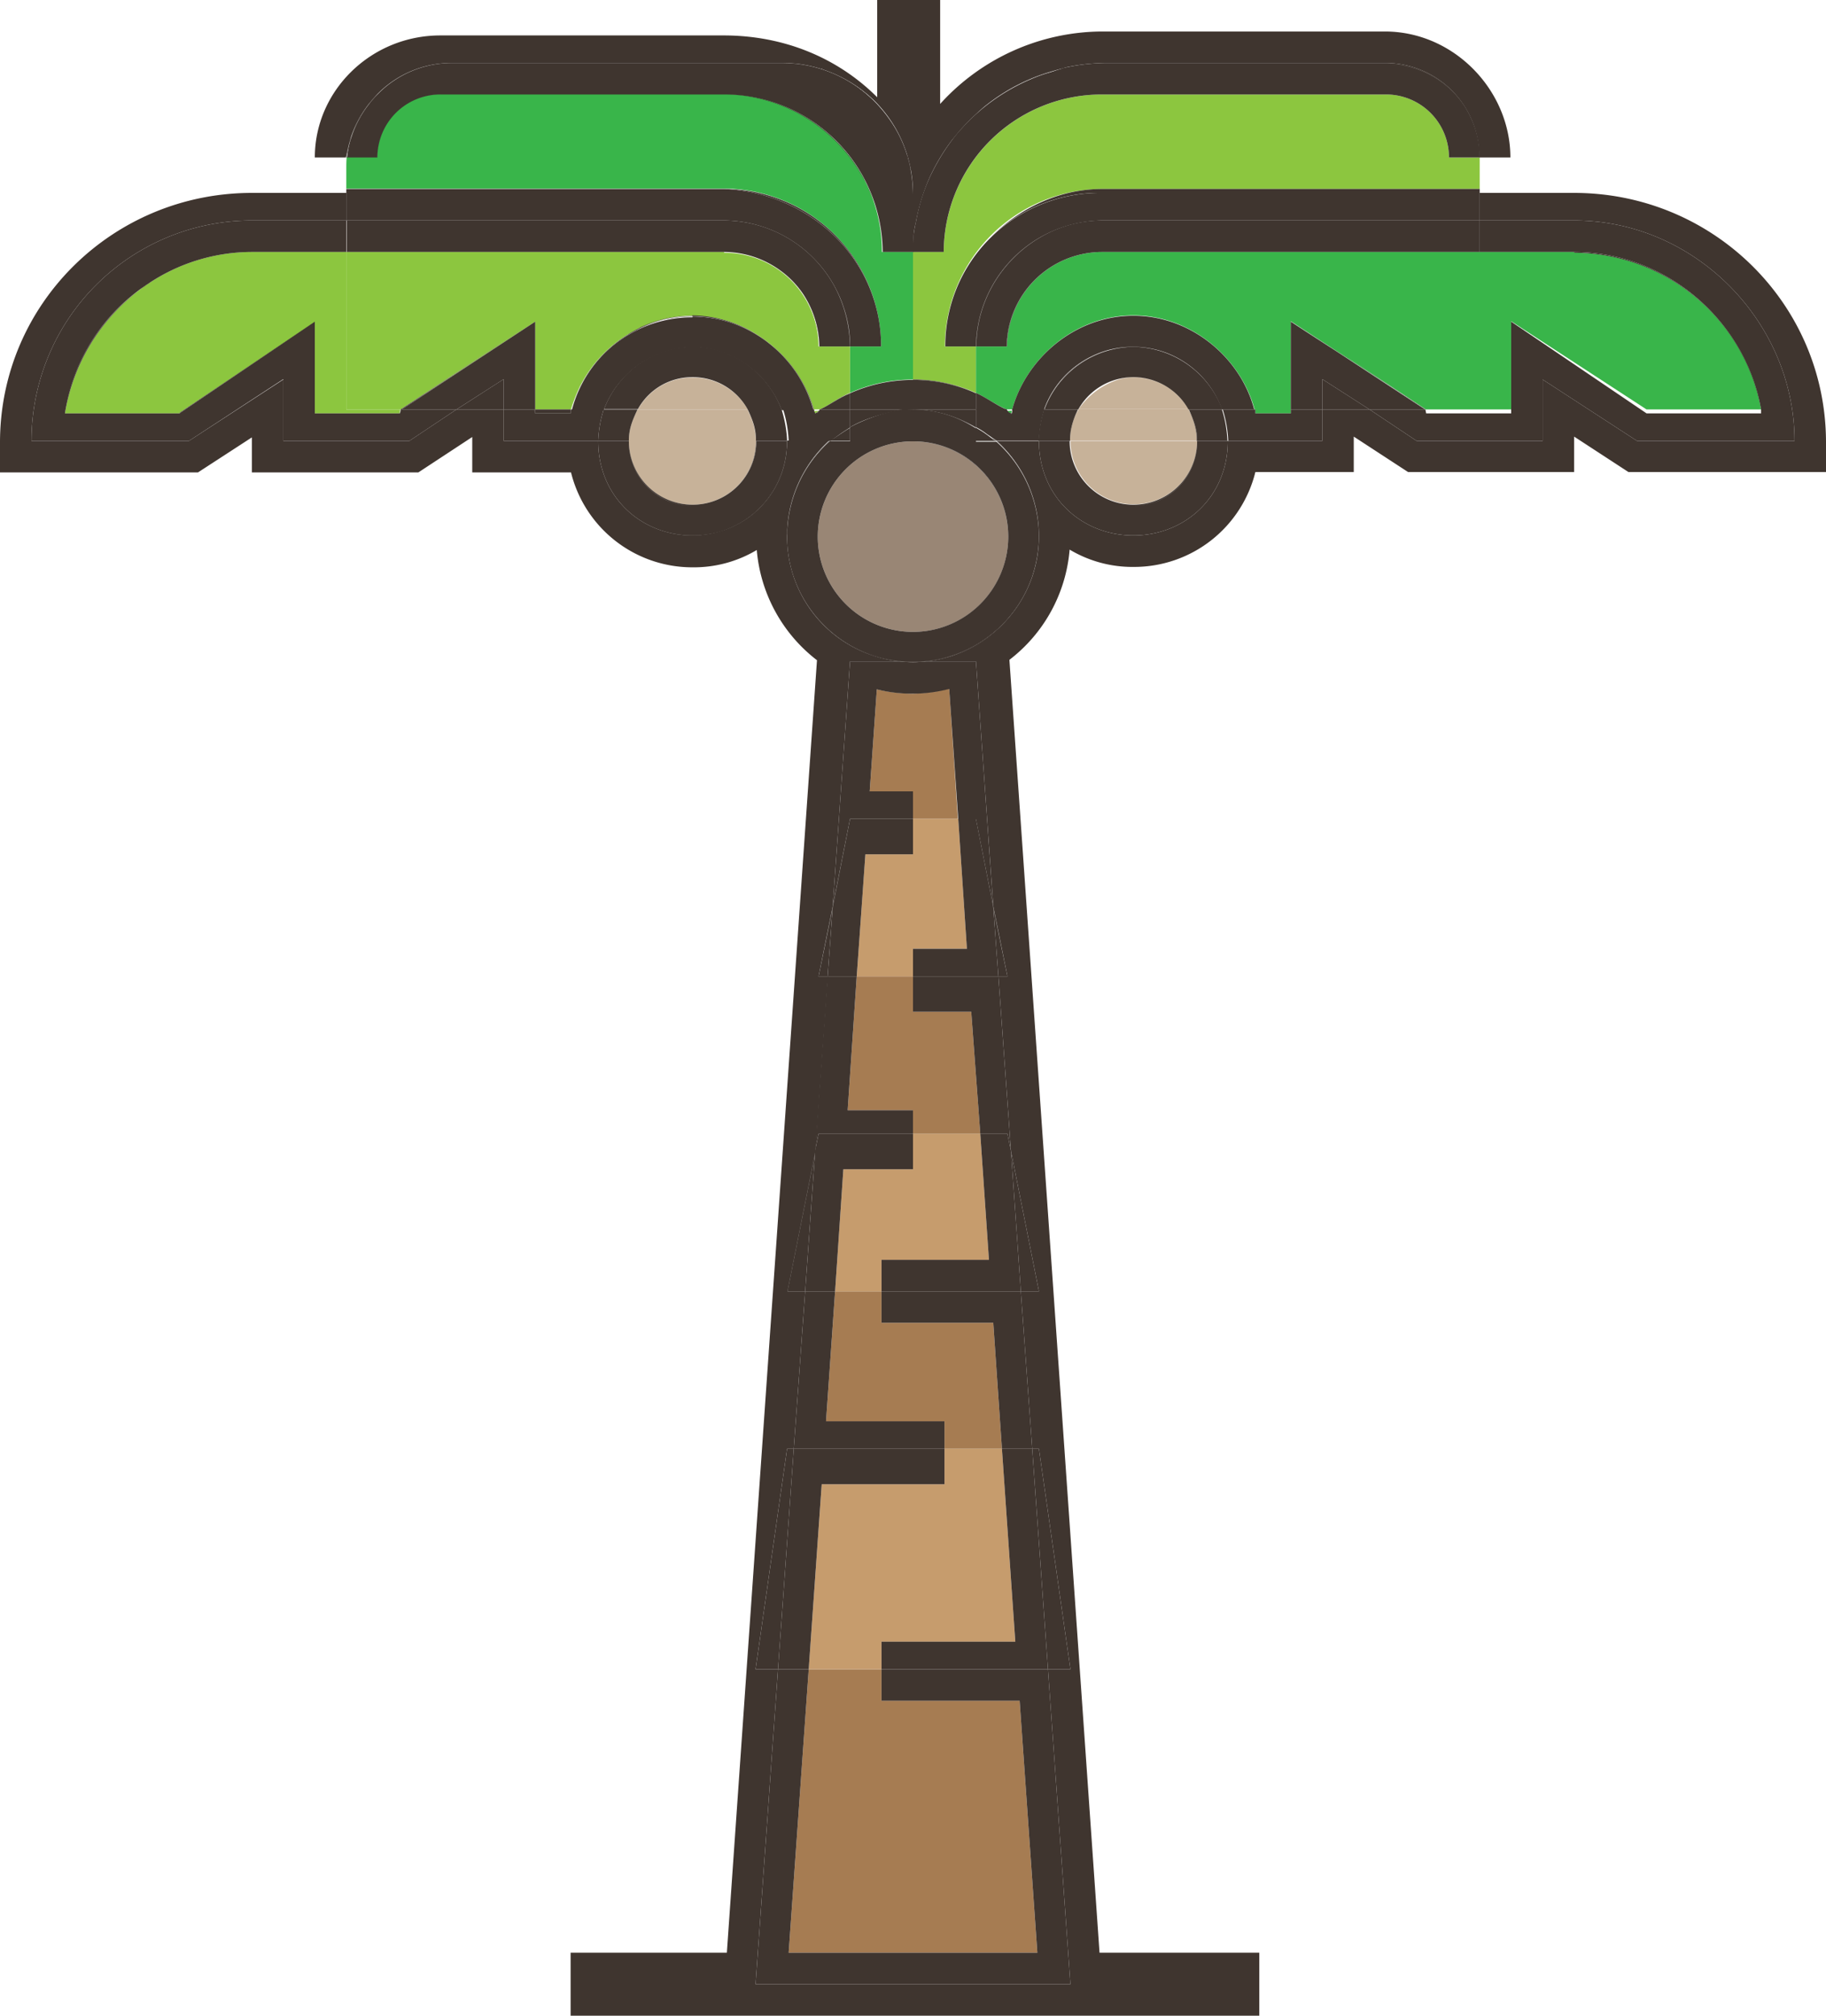 <svg xmlns="http://www.w3.org/2000/svg" width="464" height="512" viewBox="0 0 464 512"><defs><style>.cls-1{fill:none}.cls-2{fill:#a67c52}.cls-3{fill:#c69c6d}.cls-4{fill:#39b54a}.cls-5{fill:#8cc63f}.cls-6{fill:#c7b299}.cls-7{fill:#998675}.cls-8{fill:#3f352f}</style></defs><title>Fichier 2</title><g id="Calque_2" data-name="Calque 2"><g id="Calque_1-2" data-name="Calque 1"><path class="cls-1" d="M208 88a23.89 23.89 0 0 0-24-24v.2A23.9 23.9 0 0 1 208 88zm40 20.6c.9.5 1.8 1.2 2.7 1.7-.9-.6-1.8-1.2-2.7-1.7zm-36.4 121.6L216 208l-4.4 22.2L208 248l1.8-8.8 1.8-9zM207 105.1a.37.37 0 0 0-.1-.3c.1.1.1.1.1.3zM37.3 72.3c-.6.4-1.1.7-1.6 1.1a49.51 49.51 0 0 0-19.2 31.5 49.54 49.54 0 0 1 20.8-32.6zM64 64a47.18 47.18 0 0 0-26.7 8.3c.4-.3.8-.5 1.2-.8A47.36 47.36 0 0 1 64 64zm200 72.1a30.33 30.33 0 0 1-1.8 10.4 29.52 29.52 0 0 0 1.8-10.4zm19.9-39.6a14.1 14.1 0 0 1 4.1-.7 15.81 15.81 0 0 1 9.1 2.8 15 15 0 0 1 4.9 5.4 16.05 16.05 0 0 0-28 0 10.59 10.59 0 0 1 1-1.2 16 16 0 0 1 8.9-6.3zM264 136.2zm-11.6 94l1.8 9 1.8 8.8-3.6-17.8L248 208l4.4 22.2zM274 104c-.3.6-.6 1.1-.8 1.6a2.19 2.19 0 0 1 .3-.5 3.7 3.7 0 0 0 .5-1.1zm65.5-14.9L328 81.6l4 2.7 7.4 4.8 22.7 14.9-6-4-16.6-10.9zM198.6 104a37.63 37.63 0 0 1 1.4 7.6 27.27 27.27 0 0 0-1.4-7.6zm-.4-.9a23.05 23.05 0 0 0-9.7-11.4 24.41 24.41 0 0 1 9.7 11.4zm-5.1-17.6c.8.6 1.7 1.2 2.5 1.8a32.76 32.76 0 0 1 11.2 16.7 32.59 32.59 0 0 0-13.7-18.5zm6.9 50.6a10.87 10.87 0 0 1 .1-1.8v-.1a32.56 32.56 0 0 1 10.6-22.2 32.69 32.69 0 0 0-10.7 24.1zm53.2-24.1c-.8-.5-1.6-1.1-2.5-1.7.1.1.2.2.3.2a21.65 21.65 0 0 0 2.2 1.5zm-61.6-3.6a13.61 13.61 0 0 1 .5 3.6c0-3-.7-5-2.1-8a13.36 13.36 0 0 1 .7 1.8 11.42 11.42 0 0 1 .9 2.6zm15.2-4.4v.3h1.1a.37.37 0 0 0 .1-.3zm34.6 73.9l-.2-3 2.2 33.1-2-30.1zm-139.7-73.4l-.1.5.2-.5v-.1l-.1.1zm0-.5v.4l.1-.1h.1v-.2l-.2-.1zm98.3 32.2a31.85 31.85 0 0 0 20.9 30h-.1a32 32 0 0 1-20.8-30zm-52.7-37.9a.35.35 0 0 1 .1-.2.35.35 0 0 1-.1.2z"/><path class="cls-1" d="M203.3 150.3a32.12 32.12 0 0 1-3.3-14.1 32.63 32.63 0 0 1 10.8-24.2 32.25 32.25 0 0 0-10.7 22.2v.1c0 .6-.1 1.2-.1 1.8v.1a31.8 31.8 0 0 0 3.3 14.1zM88.8 36.5a21.36 21.36 0 0 0-.6 3.5 19.68 19.68 0 0 1 .6-3.5zM280 24a40.16 40.16 0 0 0-40.2 40A40.22 40.22 0 0 1 280 24zm-38.1 11.5c.8-1 1.6-2 2.5-3-.9 1-1.7 2-2.5 3a50.53 50.53 0 0 0-5.9 10 51.73 51.73 0 0 0-3.3 11 51.73 51.73 0 0 1 3.3-11 55.89 55.89 0 0 1 5.9-10zM280 49a39.59 39.59 0 0 0-28.2 11.2C259 53 269 48 280.1 48a40.12 40.12 0 0 0-40 40 39.84 39.84 0 0 1 11.7-28.2A39.75 39.75 0 0 0 240.2 88a38.58 38.58 0 0 1 11.6-27.7A39.67 39.67 0 0 1 280 49zm-96-1c22 1 39.9 18 39.9 40a41.48 41.48 0 0 0-1.9-12.2c-5.2-15.8-20.2-27-38-27.8zm71.7 56c0 .1.1.2.1.3h1.4v-.3zM96 23.9a26.41 26.41 0 0 1 18.6-7.9A26.41 26.41 0 0 0 96 23.9zm-2.3 2.6c.2-.3.4-.5.6-.8a29.19 29.19 0 0 0-5.1 9.1 25.72 25.72 0 0 1 4.5-8.3zm187-10.5a51.45 51.45 0 0 0-9.7 1.1 5.73 5.73 0 0 0-1.4.4c.5-.1 1-.3 1.4-.4a51.45 51.45 0 0 1 9.7-1.1zm94.2 16.9a23.3 23.3 0 0 1 1.1 7A23.84 23.84 0 0 0 352.4 16a23.73 23.73 0 0 1 22.5 16.9zm-117.7 71.5zm-49-16.4a23.58 23.58 0 0 0-5.9-15.6A23.79 23.79 0 0 1 208 88zM48 112l24-15.6v-.1L48 112zm336-30.4v.1l34.4 23.3h29.1v-1h-29.1zM362.4 104h-.2l.2 1H384v-1h-21.6zM288 80.1c-14.8 0-27.2 10.9-30.8 23.9 3.6-13 16-23.8 30.8-23.9S315.3 91 318.8 104c-3.5-13-16-23.9-30.8-23.9zm40 1.6l4 2.6-4-2.7v.1zM208 248l1.8-8.8-1.8 8.8zm2.3 0l-1.6 22.2 1.6-22.2zm13.8-184a37.85 37.85 0 0 0-2.5-14 40 40 0 0 1 2.5 14zm7.9 48.1a24.16 24.16 0 0 0-24.2 24.2 24.35 24.35 0 0 1 24.2-24.2zm-24.2 24.2a24.16 24.16 0 0 0 24.2 24.2 24.22 24.22 0 0 1-24.2-24.2zm49.1 156.1l-3.2-44.4 3.2 44.4zm7.1-156.2a30.33 30.33 0 0 1-1.8 10.4 32.29 32.29 0 0 1-19.2 19.7 32 32 0 0 0 21-30.1zM256 248l-1.8-8.8 1.8 8.8zm54.6-144h-.1a30.58 30.58 0 0 1 1.4 8h.2a27.49 27.49 0 0 0-1.5-8zm-119.9 1.8a16.14 16.14 0 0 1 .9 2.6 11.42 11.42 0 0 0-.9-2.6zM176 95.9a15.66 15.66 0 0 1 13.9 8.1h.1a16.05 16.05 0 0 0-28 0h.1a15.66 15.66 0 0 1 13.9-8.1zM159.5 85a33.11 33.11 0 0 0-12.1 13.1.35.35 0 0 1-.1.2 28 28 0 0 0-2.2 5.7h.1a33.05 33.05 0 0 1 14.3-19zM216 99.9a38.9 38.9 0 0 1 16-3.4v-.1a37.43 37.43 0 0 0-16 3.5z"/><path class="cls-1" d="M220.8 166.2a32.45 32.45 0 0 1-17.5-15.9 31.48 31.48 0 0 1-3.3-14.1 32 32 0 0 0 20.8 30zm76.3-67.6a17 17 0 0 1 4.9 5.4h.1a17.27 17.27 0 0 0-5-5.4zm-13.2-2.1a16.52 16.52 0 0 0-8.9 6.2 19.37 19.37 0 0 1 8.9-6.2zm-10.4 8.6a2.19 2.19 0 0 1-.3.5c-.3.8-.6 1.5-.8 2.2.3-.8.7-1.7 1.1-2.7zm-74.8-1.1a31.06 31.06 0 0 1 1.3 7.6v.4h.1a30.58 30.58 0 0 0-1.4-8zm41.4-16h.1a39.75 39.75 0 0 1 11.6-28.2A39.84 39.84 0 0 0 240.1 88zm31.8 24h-.1a16.2 16.2 0 0 0 16.2 16.2 16.11 16.11 0 0 1-16.1-16.2zM96 23.9c-.6.6-1.1 1.2-1.7 1.8a14.48 14.48 0 0 1 1.7-1.8zm-6.7 10.9a10.93 10.93 0 0 0-.5 1.7 8.45 8.45 0 0 1 .5-1.7zM243.5 208l-2.1-30.1 2 30.1h.1z"/><path class="cls-2" d="M215.4 282H232v6h17.1l-2.3-31H232v-9h-14.3l-2.3 34zm-5.5 79H240v7h14.6l-2.2-32H224v-8h-11.8l-2.3 33zm31.3-186.1a40 40 0 0 1-9.2 1.3 39.94 39.94 0 0 0 9.2-1.1 39 39 0 0 1-18.4 0L221 201h11v7h11.4z"/><path class="cls-2" d="M232 176.2a39.29 39.29 0 0 0 9.2-1.1 39.94 39.94 0 0 1-9.2 1.1zM200.4 496h63.2l-4.5-64H224v-8h-18.5l-5.1 72z"/><path class="cls-3" d="M240 377h-31.2l-3.3 47H224v-7h34l-3.4-49H240v9zm-8-80h-17.7l-2.1 31H224v-8h27.3l-2.2-32H232v9zm-12.1-80l-2.2 31H232v-7h13.7l-2.2-33H232v9h-12.1z"/><path class="cls-4" d="M223.9 87.9a40.31 40.31 0 0 0-1.9-12.1 40.47 40.47 0 0 1 1.9 12.2H216v11.8a38.9 38.9 0 0 1 16-3.4V64h-7.9a40 40 0 0 0-2.5-14 43.08 43.08 0 0 0-2.2-4.9A40.81 40.81 0 0 0 193.2 25c-.3-.1-.5-.1-.8-.2h-.1a38.37 38.37 0 0 0-8.3-.9h-72a16 16 0 0 0-16.2 16h-7.7c-.1 1-.1 2.1-.1 2.9v5.1h96a40.1 40.1 0 0 1 39.9 40zM88.1 40.4v-.2zm0 0v-.2z"/><path class="cls-5" d="M352 24h-72a40.22 40.22 0 0 0-40.2 40H232v32.4a38.9 38.9 0 0 1 16 3.4V88h-7.9a40.12 40.12 0 0 1 40-40H376v-8h-7.8A16 16 0 0 0 352 24z"/><path class="cls-4" d="M319 105h9v-1h-9zm57-1h8V81.6l34.4 22.4h29.1c-3.7-22-23.6-39.8-47.5-39.8V64h-24v40zm-120.1.4l.4.4a6.37 6.37 0 0 0 .7.2v-.1c0-.2.1-.4.1-.6l-1.2.1zm-.1-.4h1.4c3.6-13 16-23.9 30.8-23.9S315.3 91 318.8 104h9.2V81.6l11.5 7.5 16.7 10.9-16.6-11.1 22.7 15.1H376V64h-95.9a24.24 24.24 0 0 0-24.2 24H248v11.8c2.7 1.2 5.3 3.2 7.8 4.2z"/><path class="cls-5" d="M101.6 104.5l.1-.5H88V64H64a47.36 47.36 0 0 0-25.5 7.5A48.08 48.08 0 0 1 64 64.2a47.8 47.8 0 0 0-26.7 8.1A49.51 49.51 0 0 0 16.5 105h29.1l.1-.2 34.3-23V105h21.6v-.5zm-56 0l34.2-22.8zm0 0l34.2-22.8zm162.4-.1h-1.1c0 .2.1.4.1.6a2.23 2.23 0 0 0 1-.6z"/><path class="cls-5" d="M215.9 88H208a23.9 23.9 0 0 0-24-23.8V64H88v40h13.7l.2.1v-.1h-.1l34-22.6-33.9 22.6L136 81.7V104h9.1a35.42 35.42 0 0 1 2.2-5.7.35.35 0 0 1 .1-.2 32.56 32.56 0 0 1 14-14.2 30.42 30.42 0 0 1 31.7 1.6 33.25 33.25 0 0 1 13.7 18.5h1.5c2.4-1 4.7-3 7.7-4.2V88.4a.6.6 0 0 0-.1-.4zm.1.3V88zm0-.3z"/><path class="cls-5" d="M159.5 85a18.58 18.58 0 0 1 1.9-1.1 32.56 32.56 0 0 0-14 14.2A33.11 33.11 0 0 1 159.5 85zm-12.2 13.3a28 28 0 0 0-2.2 5.7 30.49 30.49 0 0 1 2.2-5.7zm59.6 6.1h1.1a.1.1 0 0 1 .1-.1l-1.2.1z"/><path class="cls-6" d="M192.1 112.1v-.1zm0 0v-.1h-32.3a16.15 16.15 0 1 0 32.3.1zm0-.1v.1-.1zm-2.1-7.7a10.09 10.09 0 0 1 .7 1.5c-.2-.6-.5-1.1-.7-1.8h-28c-1.4 3-2.2 5-2.2 8h32.3a16.71 16.71 0 0 0-2.1-7.7z"/><path class="cls-6" d="M192.1 112a19.82 19.82 0 0 0-.4-3.6 22 22 0 0 1 .4 3.6z"/><path class="cls-6" d="M191.6 108.4a13.38 13.38 0 0 0-.9-2.6c-.2-.5-.5-1-.7-1.5a16.71 16.71 0 0 1 2.1 7.7 14.87 14.87 0 0 0-.5-3.6zM176 95.9a15.66 15.66 0 0 0-13.9 8.1H190a15.93 15.93 0 0 0-14-8.1zm96 16.1a16.1 16.1 0 1 0 32.2 0H272zm2.1-8c0 .1-.1.1-.1.2a5.58 5.58 0 0 1-.5.8 16.12 16.12 0 0 0-1.6 6.9h32.2c0-3-.7-5-2.1-8h-27.9z"/><path class="cls-6" d="M274 104a9.74 9.74 0 0 0-.5 1.1 5.36 5.36 0 0 0 .5-1.1zm-1.8 4.9a14.16 14.16 0 0 0-.3 3.1 15.52 15.52 0 0 1 .3-3.1z"/><path class="cls-6" d="M274 104.2c0-.1.1-.1.1-.2h-.1c-.2.4-.3.7-.5 1.1.2-.3.3-.6.5-.9zm-.5.9c-.4 1-.8 1.9-1.1 2.8-.1.4-.2.7-.3 1.1a15.53 15.53 0 0 0-.3 3.1 17.17 17.17 0 0 1 1.7-7zm23.6-6.5a16.51 16.51 0 0 0-9.1-2.7 14 14 0 0 0-4.1.6 19.68 19.68 0 0 0-8.9 6.2 8.34 8.34 0 0 0-.8 1.2H302a17.74 17.74 0 0 0-4.9-5.3z"/><path class="cls-6" d="M274.1 104l.9-1.2a4.7 4.7 0 0 0-.9 1.2zm23-5.4a15.81 15.81 0 0 0-9.1-2.8 11.41 11.41 0 0 0-4.1.7 14 14 0 0 1 4.1-.6 16.51 16.51 0 0 1 9.1 2.7z"/><path class="cls-7" d="M232 112.1a24.2 24.2 0 1 0 24.2 24.2 24.35 24.35 0 0 0-24.2-24.2z"/><path class="cls-8" d="M96 23.8a26.32 26.32 0 0 1 18.6-7.8A26.15 26.15 0 0 0 96 23.8zM88.1 40a19.68 19.68 0 0 1 .6-3.5A19.72 19.72 0 0 0 88 40zm114.2-23.8h-.6c.2-.1.4 0 .6 0z"/><path class="cls-8" d="M89.2 34.8a27.32 27.32 0 0 1 5.1-9.1 26.27 26.27 0 0 1 20.3-9.7H199a36 36 0 0 1 9.3 1.3.9.9 0 0 0 .5.1c.1 0 .1 0 .2.1a32.88 32.88 0 0 1 13.4 8.1 32.88 32.88 0 0 0-13.4-8.1c-.1 0-.1 0-.2-.1a.9.9 0 0 0-.5-.1 35.89 35.89 0 0 0-5.7-1.1 34 34 0 0 1 19.8 9.6 33.25 33.25 0 0 1 9.6 23.6v12.4a25.21 25.21 0 0 1 .6-4.8c0-.1.1-.2.1-.4a51.73 51.73 0 0 1 3.3-11 49.67 49.67 0 0 1 5.9-10c.8-1 1.6-2 2.5-3a57.34 57.34 0 0 1 5.6-5.4 49.71 49.71 0 0 1 11.9-7.2 32.93 32.93 0 0 1 4.4-1.6c1-.3 2.1-.6 3.2-.9.5-.1 1-.3 1.4-.4a51.45 51.45 0 0 1 9.7-1.1h71.7a23.84 23.84 0 0 1 23.6 23.9v.1h7.9c0-17-14.3-32-31.9-32h-72a55.84 55.84 0 0 0-41 18.4V0h-16v24.7c-10-10-23.7-15.7-39-15.7h-72C94.3 9 80 23 80 40h7.9v-.1c.4-1.7.8-3.5 1.3-5.1z"/><path class="cls-8" d="M208.3 17.3a.9.9 0 0 0 .5.1.9.9 0 0 1-.5-.1zm-6-1.1h.2a33.84 33.84 0 0 1 5.7 1.1 31.68 31.68 0 0 0-9.3-1.3 24.37 24.37 0 0 1 2.7.1c.3 0 .5.1.7.1zM89.2 34.8a23.57 23.57 0 0 0-1.2 5.1v.1c.2-1.2.4-2.4.7-3.5a15.43 15.43 0 0 0 .5-1.7zM209 17.6a34 34 0 0 1 13.4 8.1 32.88 32.88 0 0 0-13.4-8.1zm-.2-.1c.1 0 .1 0 .2.1-.1-.1-.1-.1-.2-.1zM96 23.8a26.15 26.15 0 0 1 18.6-7.8 26.27 26.27 0 0 0-20.3 9.7 15.37 15.37 0 0 1 1.7-1.9zm-7.9 16.4v.2-.2zm144 24.1c-.1 0-.1.1 0 0zM93.7 26.5c.2-.3.4-.5.6-.8a5.54 5.54 0 0 0-.6.8zm-4.4 8.3a28.77 28.77 0 0 1 4.4-8.3 23.71 23.71 0 0 0-4.4 8.3z"/><path class="cls-8" d="M232 49.5a36.16 36.16 0 0 0-1.3-9.4.9.9 0 0 1-.1-.5c0-.1 0-.1-.1-.2a34 34 0 0 0-8.1-13.4 32.88 32.88 0 0 1 8.1 13.4c0 .1 0 .1.1.2a.9.9 0 0 1 .1.5c.2.8.4 1.6.6 2.5A33.49 33.49 0 0 0 198.9 16h-84.3A26.41 26.41 0 0 0 96 23.9a28.35 28.35 0 0 0-7.2 12.6 21.36 21.36 0 0 0-.6 3.5h7.7a16 16 0 0 1 16.2-16h72a40.25 40.25 0 0 1 40.2 40h7.8V49.5z"/><path class="cls-8" d="M231.3 42.8v.3c.1-.2 0-.2 0-.3zm-9.7 7.2a37.5 37.5 0 0 1 2.6 14 39.19 39.19 0 0 0-4.9-19 45.22 45.22 0 0 1 2.3 5zM94.3 25.7c-.2.3-.4.5-.6.8a28.77 28.77 0 0 0-4.4 8.3 10.93 10.93 0 0 0-.5 1.7A28.76 28.76 0 0 1 96 23.9a14.48 14.48 0 0 0-1.7 1.8z"/><path class="cls-8" d="M184 24a36.8 36.8 0 0 1 8.2.9h.1c.3.1.5.1.8.2a40.19 40.19 0 0 1 26.2 20.1 30.62 30.62 0 0 1 2.2 4.9 44.58 44.58 0 0 0-2.2-5A40.1 40.1 0 0 0 184 24zm47.3 18.6v.5a33.87 33.87 0 0 1 .6 6.4 33.85 33.85 0 0 0-9.6-23.6 32.9 32.9 0 0 0-19.8-9.6h-.8a26.2 26.2 0 0 0-2.8-.1 33 33 0 0 1 23.4 9.9 31.51 31.51 0 0 1 9 16.5zM199 16a24.37 24.37 0 0 1 2.7.1 24.37 24.37 0 0 0-2.7-.1zm3.6.2z"/><path class="cls-8" d="M193.1 25.1a40.5 40.5 0 0 1 26.2 20.1 39.88 39.88 0 0 0-26.2-20.1zm0 0c-.3-.1-.5-.1-.8-.2a2.35 2.35 0 0 1 .8.2zm-9.2-1.1a37.7 37.7 0 0 1 8.3.9 37 37 0 0 0-8.3-.9zm46.6 15.6c0-.1 0-.1-.1-.2.1.1.1.1.1.2zm-.1-.2a32.88 32.88 0 0 0-8.1-13.4 32.88 32.88 0 0 1 8.1 13.4zm.3.7c0-.2-.1-.3-.1-.5a.9.9 0 0 0 .1.5zm.6 2.7v-.2c-.2-.8-.4-1.7-.6-2.5a32.35 32.35 0 0 1 1.3 9.4 34.93 34.93 0 0 0-.6-6.5c0-.1-.1-.1-.1-.2zm0-.2z"/><path class="cls-8" d="M232 49.5v-.1a33.87 33.87 0 0 0-.6-6.4 34.93 34.93 0 0 1 .6 6.5zm144-9.6a23.64 23.64 0 0 0-23.6-23.6 23.5 23.5 0 0 1 22.5 16.6A23.83 23.83 0 0 0 352.4 16h-71.7a51.45 51.45 0 0 0-9.7 1.1 5.73 5.73 0 0 0-1.4.4c-1.1.3-2.1.7-3.2 1-1.5.5-3 1-4.4 1.6a50 50 0 0 0-17.6 12.5 36.12 36.12 0 0 0-2.5 3 52.6 52.6 0 0 0-5.9 10 46.54 46.54 0 0 0-3.3 11c0 .1-.1.2-.1.4a26.26 26.26 0 0 0-.6 4.8V64h7.8A40.16 40.16 0 0 1 280 24h72a16 16 0 0 1 16.2 16h7.8v-.1zM232.7 57a48.47 48.47 0 0 1 3.4-11.4 44.18 44.18 0 0 0-3.4 11.4zm9.2-21.5a44.94 44.94 0 0 1 8-8.3 52.21 52.21 0 0 0-8 8.3zm24.4-17c-1.5.5-3 1-4.4 1.6a32.93 32.93 0 0 1 4.4-1.6 39 39 0 0 1 4.6-1.2 39 39 0 0 0-4.6 1.2z"/><path class="cls-8" d="M249.9 27.2a48.44 48.44 0 0 1 12-7.2c1.4-.6 2.9-1.1 4.4-1.6 1-.3 2.1-.7 3.2-1l-3.2.9c-1.5.5-3 1-4.4 1.6a52 52 0 0 0-12 7.3 46.81 46.81 0 0 0-5.6 5.3c1.8-1.8 3.6-3.6 5.6-5.3zm-17.2 29.4c0 .1-.1.2-.1.4a26.26 26.26 0 0 0-.6 4.8 25.21 25.21 0 0 1 .6-4.8c0-.2.1-.3.1-.4zM376 39.9a23.3 23.3 0 0 0-1.1-7 23.3 23.3 0 0 1 1.1 7z"/><path class="cls-8" d="M352.4 16.3A23.64 23.64 0 0 1 376 39.9a23.75 23.75 0 0 0-23.6-23.6zM232 61.8zm16 46.8V104h-15.9a32 32 0 0 1 15.9 4.6zm-31.9-4.6h-.1v4.5c4-2.3 8.6-3.5 13.5-4.5zM200 328.2v-.2.2z"/><path class="cls-8" d="M400 49h-24v7h24c30.9 0 56 26 56 56h-40l-24-15.6V112h-32l-12-8h-12v8h-24c0 14-10.7 24-24 24s-24-10-24-24h-10.7a32.64 32.64 0 0 1 10.7 24v.2a32 32 0 0 1-22.1 30.4 33.76 33.76 0 0 1-6.3 1.4H248l4.4 62.2L256 248h-2.3l3.2 44.4L264 328h-4.6l2.9 40h1.7l8 56h-5.7l5.7 80h-80l5.7-80H192l8-56h1.7l2.9-40h-4.5l-.1.4.1-.4 7.1-35.6 3.2-44.4H208l3.6-17.8L216 168h12.5a32.39 32.39 0 0 1-7.6-1.8 31.85 31.85 0 0 1-20.9-30v-.2a32.86 32.86 0 0 1 10.7-24.1H200v.1a14.77 14.77 0 0 1-.1 2.1 23.38 23.38 0 0 1-17.1 20.9 24.82 24.82 0 0 1-6.8 1c-13.3 0-24-10-24-24h-24v-8h-12l-12 8H72V96.4L48 112H8a56 56 0 0 1 56-56h24v-7H64C28.8 49 0 77.1 0 112.4v7.6h50.3l13.7-8.9v8.9h42.3l13.7-9v9h25.1a31.74 31.74 0 0 0 30.9 24.1 31.1 31.1 0 0 0 16.3-4.4 39.51 39.51 0 0 0 15.3 28L184.7 496H145v16h175v-16h-40.6l-22.9-328.4a39.35 39.35 0 0 0 15.3-28 31.1 31.1 0 0 0 16.3 4.4 31.74 31.74 0 0 0 30.9-24.1h25v-9l13.8 9H400v-9l13.8 9H464v-7.7c-.1-35.1-28.8-63.2-64-63.2zM210.3 248l-3.2 44.4 1.6-22.2 1.6-22.2z"/><path class="cls-8" d="M243.1 166.2c-.4.1-.8.3-1.2.4a31.76 31.76 0 0 0 22.1-30.4 31.85 31.85 0 0 1-20.9 30zM200 112.1a14.77 14.77 0 0 1-.1 2.1 14.77 14.77 0 0 0 .1-2.1zm-48-.1c0 14 10.7 24 24 24a22.4 22.4 0 0 0 6.8-1 24.83 24.83 0 0 1-6.8.9c-13.3.1-24-9.9-24-23.9zm63.4 170l2.3-34h-7.4l-1.6 22.2-1.6 22.1.9-4.3h24v-6h-16.6z"/><path class="cls-8" d="M208.7 270.2l-1.6 22.2v-.1l1.6-22.1zM228.5 168H216l-4.4 62.2L216 208h16v-7h-11l1.8-25.9a37.38 37.38 0 0 0 18.4-.1l.2 3-.2-3.1 2.3 33.2h4.5l4.4 22.2L248 168h-12.5c-1.2.1-2.3.2-3.5.2s-2.4-.1-3.5-.2z"/><path class="cls-8" d="M241.2 174.8l.2 3.1 2.1 30.1-2.3-33.2zm-9.2 1.4a40 40 0 0 0 9.2-1.3 45.35 45.35 0 0 1-9.2 1.3 45.43 45.43 0 0 1-9.2-1.1L221 201l1.8-25.9a39.94 39.94 0 0 0 9.2 1.1z"/><path class="cls-8" d="M232 176.2a39.94 39.94 0 0 1-9.2-1.1 39.29 39.29 0 0 0 9.2 1.1zm-27.4 152.2l-2.9 39.6H240v-7h-30.1l2.3-33h-7.6l-2.9 40 2.9-39.6zM224 432h35.1l4.5 64h-63.2l5.1-72h-7.8l-5.7 80h80l-5.7-80H224v8zm8-184v9h14.8l2.3 31h6.9l.9 4.4-3.2-44.4H232zm-8 88h28.4l2.2 32h7.7l-2.9-40H224v8zm-24 32l-8 56h5.7l4-56H200zm72 56l-8-56h-1.7l4 56h5.7z"/><path class="cls-8" d="M258 417h-34v7h42.3l-4-56h-7.7l3.4 49zm-49.2-40H240v-9h-38.3v.4-.4l-4 56h7.8l3.3-47zm55.2-49l-7.1-35.6 2.5 35.6h4.6zm-56.9-35.4L200 328h.1l7-35v-.4z"/><path class="cls-8" d="M200.1 328h4.5l2.5-35-7 35zm7-35.6L200 328l7.1-35.4v-.2z"/><path class="cls-8" d="M214.3 297H232v-9h-24l-.9 4.3v.7-.2.2l-2.5 35h7.6l2.1-31zm-7.2-4.5v-.2.3-.1zm42-4.5l2.2 32H224v8h35.4l-2.5-35.6-.9-4.4h-6.9zm-37.5-57.4L208 248h2.3l1.3-17.4zm-1.8 8.6l1.8-8.8v-.2l-1.8 9z"/><path class="cls-8" d="M211.6 230.4l-1.8 8.8-1.8 8.8 3.6-17.4v-.2zm42.1 17.6h2.3l-3.6-17.4 1.3 17.4zm.5-8.8l-1.8-9v.2l1.8 8.8z"/><path class="cls-8" d="M252.4 230.4v.2L256 248l-1.8-8.8-1.8-8.8zm-40.8 0v-.1l4.4-22-4.4 22.1v.2l-1.3 17.4h7.4l2.2-31H232v-9h-16l-4.4 22.2v.2z"/><path class="cls-8" d="M216 208.3l-4.4 22v.3-.2l4.4-22.1zm16 32.7v7h21.7l-1.3-17.4v-.2l-4.4-22.3 4.4 22.2v.1-.2L248 208h-4.5l2.2 33H232z"/><path class="cls-8" d="M248 208.1l4.4 22.3v.2-.3l-4.4-22.2zM229.5 104h2.5v-7.5a38.9 38.9 0 0 0-16 3.4v4.1h13.5zM116 104h12v-7.7l-12 7.7zm68-48a32.24 32.24 0 0 1 30.4 22.1A29.78 29.78 0 0 1 216 88h7.9c0-22-17.9-39-39.9-40H88v8z"/><path class="cls-8" d="M212.2 73.2A32 32 0 0 0 184 56a32.25 32.25 0 0 1 28.2 17.2z"/><path class="cls-8" d="M212.2 73.2a42.48 42.48 0 0 1 2.1 4.9A32 32 0 0 0 183.9 56a31.91 31.91 0 0 1 28.3 17.2z"/><path class="cls-8" d="M222 75.8A40 40 0 0 0 184 48c17.8.8 32.8 12 38 27.8z"/><path class="cls-8" d="M222 75.8a39.82 39.82 0 0 1 1.9 12.1A40 40 0 0 0 184 48a40 40 0 0 1 38 27.8zM336 104h12l-12-7.7v7.7zm-104-7.5v7.5h16v-4.1a38.9 38.9 0 0 0-16-3.4z"/><path class="cls-8" d="M248 99.9a37.43 37.43 0 0 0-16-3.5v.1a38.9 38.9 0 0 1 16 3.4zm3.8-39.6A38.58 38.58 0 0 0 240.2 88h7.8a32.44 32.44 0 0 1 32.1-32H376v-7h-96a39.67 39.67 0 0 0-28.2 11.3z"/><path class="cls-8" d="M251.8 60.2A39.59 39.59 0 0 1 280 49h96v-1h-95.9c-11.1 0-21.1 5-28.3 12.2zM376 56v8h24c23.9 0 43.7 18 47.5 40v1h-29.1L384 81.7V105h-21.6l-.2-1H348l12 8h32V96.4l24 15.6h40c0-30-25.1-56-56-56z"/><path class="cls-8" d="M447.5 104c-3.8-22-23.6-40-47.5-40v.2a48.57 48.57 0 0 1 47.5 39.8zM328 104v1h-9v-1h-8.3a30.58 30.58 0 0 1 1.4 8H336v-8h-8zm-70.8 0v.6a1.42 1.42 0 0 1-.2.6 5.55 5.55 0 0 1-.8-.6s0-.2-.1-.2-.3-.5-.4-.5h.1s-.1.1-.1 0H248v4.6a17.77 17.77 0 0 1 2.7 1.7c.9.6 1.7 1.2 2.5 1.7H264a30.58 30.58 0 0 1 1.4-8h-8.2z"/><path class="cls-8" d="M257 105a1.85 1.85 0 0 0-.7-.2 3 3 0 0 0 .7.5v-.3zm-1.2-.7c.1.1.1 0 0 0zm.1.1c.1.1.1.2.2.2l.1.1.1.1c-.1-.2-.3-.3-.4-.4z"/><path class="cls-8" d="M256.2 104.7c.3.2.5.4.8.6-.2-.2-.5-.3-.7-.5a.1.1 0 0 0-.1-.1zm-.3-.3l-.1-.1h-.1c.1.1.3.2.4.3-.1 0-.1-.1-.2-.2zm1.1.5c0-.1.1-.1.1-.2v-.4a1.27 1.27 0 0 1-.1.6z"/><path class="cls-8" d="M257 105.3c.1-.2.1-.4.2-.6 0 .1-.1.1-.1.2a.6.6 0 0 0-.1.4zM248.1 88h7.7A24.31 24.31 0 0 1 280 64h96v-8h-95.9c-17.7 0-32 15-32 32z"/><path class="cls-8" d="M280.1 64a24.33 24.33 0 0 0-24.3 24h.1a24.24 24.24 0 0 1 24.2-24zm95.9-7.7h.1v.1h-.1z"/><path class="cls-8" d="M280.1 56A32.44 32.44 0 0 0 248 88h.1c0-17 14.3-32 32-32zm95.9.2h.1v.1h-.1zm-88 24c-14.8 0-27.2 10.8-30.8 23.8h8.1a24 24 0 0 1 45.2 0h8.2c-3.4-13-15.9-23.8-30.7-23.8zM248 104h7.7c-2.4-1-5-3-7.7-4.2v4.2zm91.4-14.9l-7.4-4.8 7.4 4.9-11.4-7.5V104h8v-7.7l12 7.7h14.1l-22.7-14.9z"/><path class="cls-8" d="M339.4 89.2l-7.4-4.9-4-2.6 11.4 7.5zm22.7 14.8h.1l-6.1-4 6 4zm-6-4l6.1 4-22.7-15.1 16.6 11.1zM216 108.6V104h-7.8c0 .1-.1 0-.1 0h.2c-.4 1-.7.8-1.1 1.1v.1a.35.35 0 0 0-.1-.2v.2-.1a.75.75 0 0 0-.1-.5c0-.1-.1.4-.1-.6H199a30.58 30.58 0 0 1 1.4 8h10.7a58.29 58.29 0 0 1 4.9-3.4z"/><path class="cls-8" d="M208 104.4a2.13 2.13 0 0 1-.9.6.37.37 0 0 0 .1.3 8.7 8.7 0 0 1 1.1-.9h-.3z"/><path class="cls-8" d="M208.2 104.4l.1-.1h-.3a.1.1 0 0 1-.1.1z"/><path class="cls-8" d="M207.1 105.3c.4-.3.7-.6 1.1-.9a8.7 8.7 0 0 0-1.1.9zm-.2-.9v.4c0 .1.1.2.1.3 0-.3-.1-.5-.1-.7z"/><path class="cls-8" d="M206.8 104.4c0 .1.1.2.1.4a.76.76 0 0 0-.1-.4zm.2.6c0 .1.1.2.1.3 0-.1-.1-.2-.1-.3zm1.2-.6l.1-.1-.1.1zm0 0l.1-.1-.1.1zm-1.3-.1c-.1 0-.1.1 0 0zm9.1 0h.1v.1h-.1zm-114.1-.4l-.1.3v.2l-.2.6H80V81.7L45.6 105H16.5a49.26 49.26 0 0 1 19.2-31.5 48.15 48.15 0 0 0-19.2 31 48.12 48.12 0 0 1 20.8-32.2A47.42 47.42 0 0 1 64 64h24v-8H64a56 56 0 0 0-56 56h40l24-15.7V112h32l12-8h-13.9z"/><path class="cls-8" d="M45.6 105L80 81.7l-34.3 23.1-.1.2zm56.3-.9l.2-.1h-.2v.1zm-.1.3h-.1v.1l.1-.1zm-.1.1v-.1l-.1.1h.1zm-63.2-33c-.4.3-.8.5-1.2.8s-1.1.7-1.6 1.1a15.26 15.26 0 0 1 1.6-1.1 8.34 8.34 0 0 0 1.2-.8z"/><path class="cls-8" d="M64 64.2a48.08 48.08 0 0 0-25.5 7.3c-.4.3-.8.5-1.2.8A47.8 47.8 0 0 1 64 64.2zm-47.5 40.3a48.15 48.15 0 0 1 19.2-31 15.26 15.26 0 0 1 1.6-1.1 47.69 47.69 0 0 0-20.8 32.1zm85.2-.1h.1l.1-.1h-.1l-.1.1zm.2-.1l-.1.1.1-.1z"/><path class="cls-8" d="M64 56a56 56 0 0 0-56 56 56 56 0 0 1 56-56zm81.2 48l-.2.4v.6h-9v-1h-8v8h24a30.58 30.58 0 0 1 1.4-8zm-9.3.4h-.1v-.1l.1.1zm9.3 0z"/><path class="cls-8" d="M145.1 104c0 .1 0 .1-.1.2v.2l.2-.4zm0 0l-.1.2c0-.1 0-.1.1-.2zm-.1 0h-9v1h9v-1zm-9.2.3h.1v.1h-.1zm72.5-.3h7.7v-4.1c-3 1.2-5.3 3.1-7.7 4.1z"/><path class="cls-8" d="M216 99.8c-3 1.2-5.3 3.2-7.7 4.2 2.4-1 4.7-2.9 7.7-4.2zm0-11.8a33.09 33.09 0 0 0-1.6-9.9A32.58 32.58 0 0 1 216 88z"/><path class="cls-8" d="M184 64a24.37 24.37 0 0 1 18.3 8.4 24.05 24.05 0 0 0-18.3-8.6A24.48 24.48 0 0 1 208.2 88h7.8a33.75 33.75 0 0 0-3.7-14.8A32.18 32.18 0 0 0 184.1 56h-96v8H184z"/><path class="cls-8" d="M216 88a32.58 32.58 0 0 0-1.6-9.9 42.48 42.48 0 0 0-2.1-4.9A33.75 33.75 0 0 1 216 88zm-32-24.2a24.05 24.05 0 0 1 18.3 8.6 23.58 23.58 0 0 1 5.9 15.6A24.48 24.48 0 0 0 184 63.8zm7.2 20.6a31.31 31.31 0 0 0-15.2-4v.1l-.1.1a31.59 31.59 0 0 0-30.6 23.6h8.1a24.47 24.47 0 0 1 22.6-16 23.82 23.82 0 0 1 12.6 3.7 24.49 24.49 0 0 1 9.7 11.4 3.55 3.55 0 0 0 .4.9h8a32.63 32.63 0 0 0-15.5-19.8z"/><path class="cls-8" d="M175.9 80.3a31.79 31.79 0 0 0-13.1 2.9 31.56 31.56 0 0 1 5.9-2 43 43 0 0 1 7.2-.9zm15.3 4.1a32.35 32.35 0 0 1 4.3 2.9c-.8-.6-1.6-1.2-2.5-1.8a29.19 29.19 0 0 0-10.4-4.4 27.93 27.93 0 0 1 8.6 3.3z"/><path class="cls-8" d="M168.7 81.2a33.59 33.59 0 0 1 7.1-.8.1.1 0 0 0 .1-.1 43 43 0 0 0-7.2.9zm0 0a34.06 34.06 0 0 0-5.9 2 26.85 26.85 0 0 0-3.3 1.8 33.05 33.05 0 0 0-14.3 19 33 33 0 0 1 23.5-22.8z"/><path class="cls-8" d="M175.9 80.1V80v.3a32.16 32.16 0 0 1 17.2 5.2 31.58 31.58 0 0 0-17.2-5.4 32.56 32.56 0 0 0-14.5 3.8 10 10 0 0 0 1.4-.8 31.86 31.86 0 0 1 13.1-3z"/><path class="cls-8" d="M162.8 83.2a9.14 9.14 0 0 0-1.4.7c-.7.4-1.3.7-1.9 1.1zm32.8 4.1a32.58 32.58 0 0 1 11.1 16.7h.1a32.76 32.76 0 0 0-11.2-16.7z"/><path class="cls-8" d="M195.6 87.3a29.48 29.48 0 0 0-4.3-2.9 32.64 32.64 0 0 1 15.4 19.6 33.21 33.21 0 0 0-11.1-16.7zm-19.6-7a30.33 30.33 0 0 1 15.2 4.1 31.29 31.29 0 0 0-8.5-3.3 29.27 29.27 0 0 0-6.7-.8z"/><path class="cls-8" d="M182.7 81a30.15 30.15 0 0 0-6.8-.8v.1a36.39 36.39 0 0 1 6.8.7zm24 23.3l.1.1v-.1zM136 104V81.7L102.1 104H116l12-7.7v7.7h8z"/><path class="cls-8" d="M102.1 104L136 81.7 101.9 104h.2zm-.3 0h.1l33.9-22.6-34 22.6zm90.4 8a16.2 16.2 0 0 1-32.4 0H152c0 14 10.7 24 24 24a25.91 25.91 0 0 0 6.8-.9 23.8 23.8 0 0 0 17.1-20.9 15.48 15.48 0 0 0 .1-2.2h-7.8zm-32.4.3a16.26 16.26 0 0 0 16.2 16.2 16.2 16.2 0 0 1-16.2-16.2z"/><path class="cls-8" d="M159.8 112.3a16.2 16.2 0 0 0 16.2 16.2 16.26 16.26 0 0 1-16.2-16.2zm23 22.8a23.26 23.26 0 0 0 17.1-20.9 23.94 23.94 0 0 1-17.1 20.9zm9.3-23a16.09 16.09 0 0 1-16.1 16.1 16.2 16.2 0 0 0 16.2-16.2h-.1zm0 .2v-.2zM162 104h-8.6a30.58 30.58 0 0 0-1.4 8h7.8c0-3 .8-5 2.2-8zm-8.6.4z"/><path class="cls-8" d="M198.6 104H190c1.4 3 2.1 5 2.1 8h7.9v-.4a31.72 31.72 0 0 0-1.4-7.6zm0 .4zm1.4 7.6zm-24-16.2a15.9 15.9 0 0 1 14 8.2h8.6a24.85 24.85 0 0 0-15.4-14.8 23.68 23.68 0 0 0-20 2.7 24.82 24.82 0 0 0-9.7 12h8.6a15.74 15.74 0 0 1 13.9-8.1z"/><path class="cls-8" d="M163.1 92a23.68 23.68 0 0 1 20-2.7 23.68 23.68 0 0 0-20 2.7zm35.5 12l-.3-.9a23.94 23.94 0 0 0-9.7-11.4 25 25 0 0 0-5.5-2.5 25 25 0 0 1 15.5 14.8zm-35.5-12a24.27 24.27 0 0 0-9.7 12 24.82 24.82 0 0 1 9.7-12z"/><path class="cls-8" d="M163.1 92a23.35 23.35 0 0 1 20-2.8 22.72 22.72 0 0 1 5.5 2.5A23.82 23.82 0 0 0 176 88a24.47 24.47 0 0 0-22.6 16 24.37 24.37 0 0 1 9.7-12zm35.5 12a3.55 3.55 0 0 0-.4-.9 3.55 3.55 0 0 1 .4.9zm105.6 8a16.2 16.2 0 1 1-32.4 0H264c0 14 10.7 24 24 24s24-10 24-24h-7.8zM288 128.5a16.26 16.26 0 0 0 16.2-16.2 16.2 16.2 0 0 1-16.2 16.2z"/><path class="cls-8" d="M288 128.5a16.2 16.2 0 0 0 16.2-16.2 16.26 16.26 0 0 1-16.2 16.2zM271.9 112a15.82 15.82 0 0 1 .3-3.2 19.66 19.66 0 0 1 1-3.2c.2-.5.5-1.1.7-1.6h-8.6a30.58 30.58 0 0 0-1.4 8h8zm-6.5-7.6z"/><path class="cls-8" d="M273.3 105.6a11.91 11.91 0 0 0-1 3.2c.1-.3.1-.6.2-.9a12.67 12.67 0 0 1 .8-2.3zm-1.1 3.2a15.82 15.82 0 0 0-.3 3.2 15.53 15.53 0 0 1 .3-3.1z"/><path class="cls-8" d="M272.5 107.9a2.92 2.92 0 0 0-.2.9v.1a3.55 3.55 0 0 1 .2-1zm31.7 4.1h7.7a30.58 30.58 0 0 0-1.4-8h-8.4c1.3 3 2.1 5 2.1 8z"/><path class="cls-8" d="M302 104c1.4 3 2.1 5 2.1 8h.1c0-3-.8-5-2.2-8zm-14-15.9a24.48 24.48 0 0 0-22.6 15.9h8.6a16.05 16.05 0 0 1 28 0h8.6A24.48 24.48 0 0 0 288 88.1z"/><path class="cls-8" d="M288 88a24.47 24.47 0 0 0-22.6 16 24 24 0 0 1 45.2 0A24.36 24.36 0 0 0 288 88zm-67.2 78.2h.1a31.32 31.32 0 0 0 8.7 1.8 31.28 31.28 0 0 1-8.8-1.8zm11.2-62c0 .1.1.1 0 0a33 33 0 0 1 16 4.4 32 32 0 0 0-15.9-4.6s-.1.3-.1.2z"/><path class="cls-8" d="M232 104c-1 0-1.7-.1-2.5-.1a45.81 45.81 0 0 0-13.5 4.6.1.1 0 0 1-.1.1h.1v3.5h-5.2a32.63 32.63 0 0 0-10.8 24.2 31.48 31.48 0 0 0 3.3 14.1 32.06 32.06 0 0 0 58.9-3.7 32.93 32.93 0 0 0 1.8-10.4 32.42 32.42 0 0 0-10.8-24.1h-.4a1.38 1.38 0 0 0 .4.3 1.38 1.38 0 0 0-.4-.3H248v-3.4a30.37 30.37 0 0 0-16-4.8zm24.2 32.3a24.2 24.2 0 1 1-24.2-24.2 24.16 24.16 0 0 1 24.2 24.2z"/><path class="cls-8" d="M232 168h2.4a31.46 31.46 0 0 0 27.9-21.5A32 32 0 0 1 232 168zm-28.7-17.7a32.12 32.12 0 0 0 17.5 15.9 28.73 28.73 0 0 0 8.8 1.8h2.4a32 32 0 0 1-28.7-17.7z"/><path class="cls-8" d="M220.9 166.2a31.25 31.25 0 0 0 7.6 1.8h1.1a30.59 30.59 0 0 1-8.7-1.8zm14.6 1.8a26.22 26.22 0 0 0 6.3-1.4 36.83 36.83 0 0 1-7.5 1.4z"/><path class="cls-8" d="M234.4 168a31.09 31.09 0 0 0 7.5-1.4c.4-.1.8-.3 1.2-.4a32.09 32.09 0 0 1-8.7 1.8zm-2.4.1c-.8 0-1.6-.1-2.4-.1h-1.1c1.2.1 2.3.2 3.5.2s2.4-.1 3.5-.2h-1.1c-.8 0-1.6.1-2.4.1z"/><path class="cls-8" d="M229.6 168c.8 0 1.6.1 2.4.1s1.6-.1 2.4-.1h-4.8zm2.5-64l-.1.2c0 .1.1-.2.1-.2zm24.1 32.3a24.16 24.16 0 0 0-24.2-24.2 24.35 24.35 0 0 1 24.2 24.2zM232 160.5a24.16 24.16 0 0 0 24.2-24.2 24.22 24.22 0 0 1-24.2 24.2zm16-51.9a31.79 31.79 0 0 0-15.9-4.3 32.85 32.85 0 0 1 15.9 4.3zm-47.9 25.6a32.67 32.67 0 0 1 10.7-22.2h-.1a32.56 32.56 0 0 0-10.6 22.2zm0 .1a10.87 10.87 0 0 1-.1 1.8 10.28 10.28 0 0 1 .1-1.8zm63.9 1.8a32.69 32.69 0 0 0-10.7-24.1h-.1a32.42 32.42 0 0 1 10.8 24.1zm0 0v.1-.1z"/><path class="cls-8" d="M264 136.1a32.69 32.69 0 0 0-10.7-24.1 32.69 32.69 0 0 1 10.7 24.1z"/><path class="cls-8" d="M264 136.1a32.42 32.42 0 0 0-10.8-24.1 32.58 32.58 0 0 1 10.8 24.1zM229.5 104c.8 0 1.5.3 2.5.3v-.3h-2.5zm-13.5 4.7a.1.1 0 0 0 .1-.1v-.1c0 .1-.1.1-.1.2zm36.8 3.3h.4c-.7-.4-1.4-.9-2.2-1.4a8.62 8.62 0 0 1 1.8 1.4z"/><path class="cls-8" d="M252.8 112c-.7-.6-1.4-1.1-2.2-1.7s-1.8-1.2-2.7-1.7v3.4z"/><path class="cls-8" d="M251 110.6c-.1-.1-.2-.2-.3-.2-.9-.6-1.8-1.2-2.7-1.7.9.5 1.8 1.1 2.7 1.7.1 0 .2.1.3.2zm-3-2a17.77 17.77 0 0 1 2.7 1.7 17.77 17.77 0 0 0-2.7-1.7zm5.2 3.7a1.38 1.38 0 0 0-.4-.3 1.38 1.38 0 0 1 .4.3zm-2.5-2c.7.5 1.5 1.1 2.2 1.7a22 22 0 0 0-1.8-1.4 1.38 1.38 0 0 1-.4-.3zM216 112v-3.3c-1.9 1.1-3.5 2.3-5.1 3.3z"/><path class="cls-8" d="M216 108.7c-1.8 1-3.6 2.3-5.2 3.3h.1c1.6-1 3.2-2.3 5.1-3.3z"/></g></g></svg>